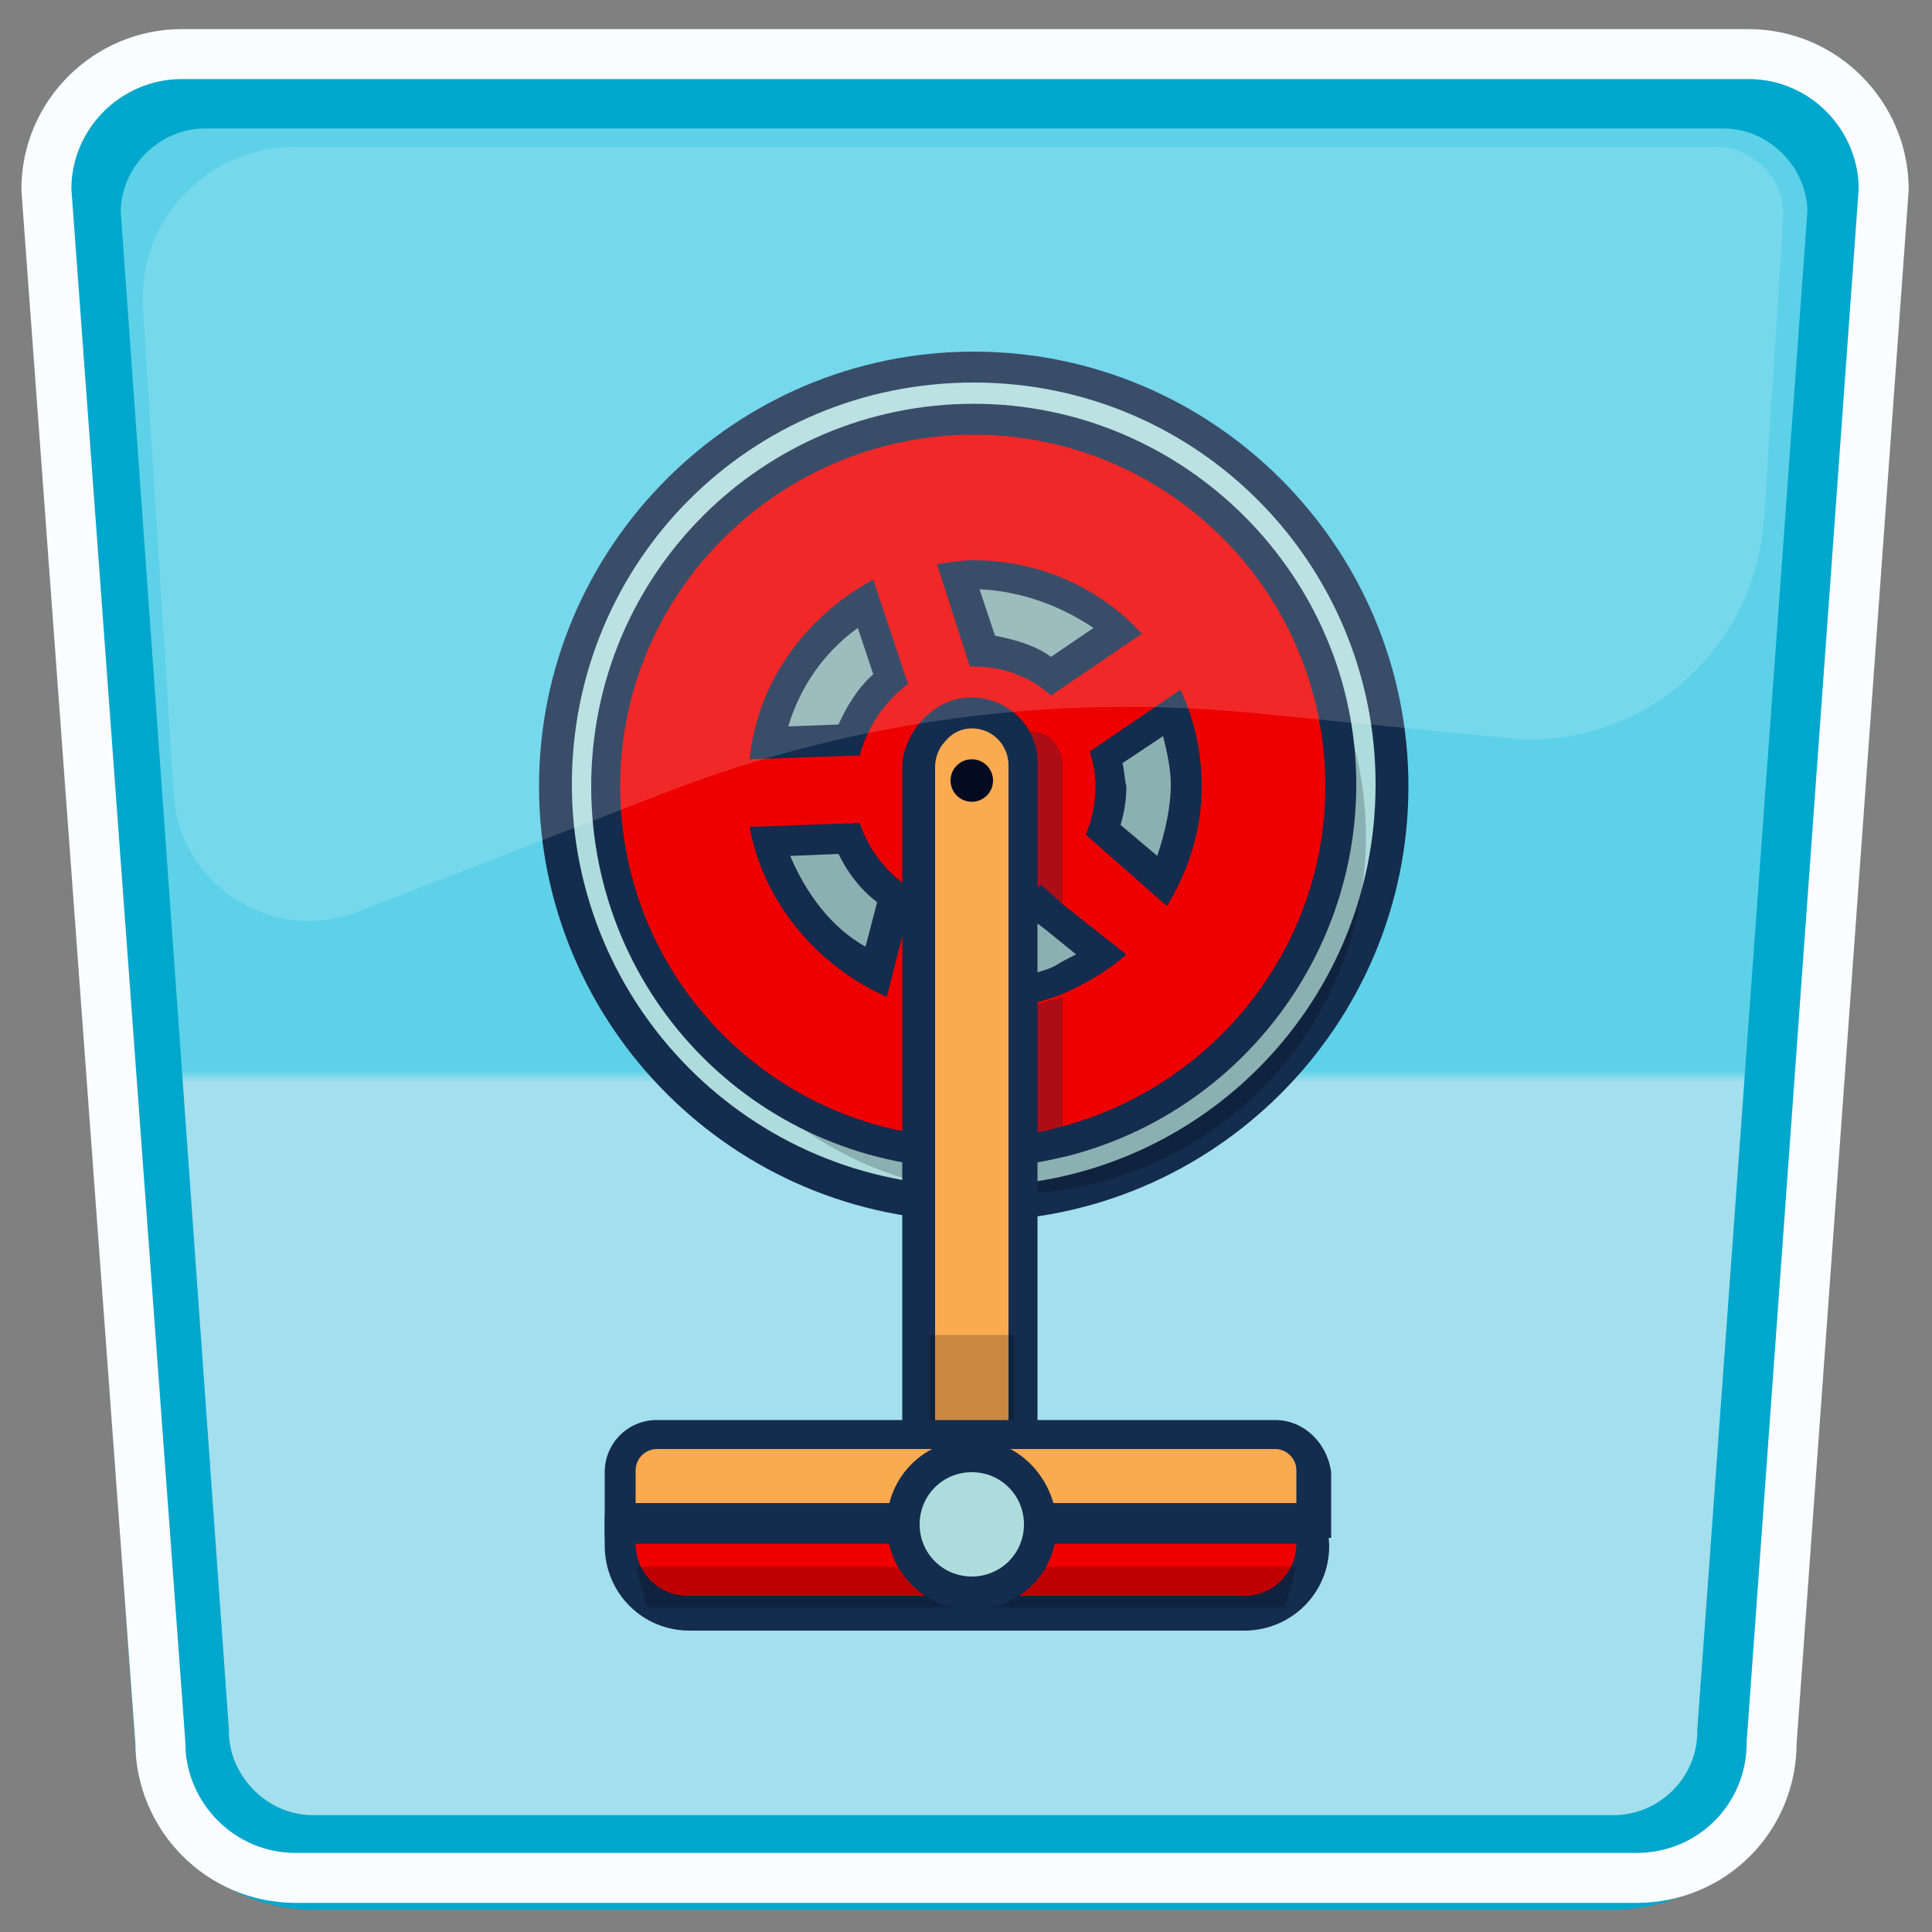 <?xml version="1.0" encoding="utf-8"?>
<!-- Generator: Adobe Illustrator 26.0.2, SVG Export Plug-In . SVG Version: 6.00 Build 0)  -->
<svg version="1.1" id="Layer_1" xmlns="http://www.w3.org/2000/svg" xmlns:xlink="http://www.w3.org/1999/xlink" x="0px" y="0px"
	 viewBox="0 0 100 100" style="enable-background:new 0 0 100 100;" xml:space="preserve">
<rect x="0" y="0" width="100" height="100" fill="#808080" stroke="none"/>
<style type="text/css">
	.st0{enable-background:new    ;}
	.st1{fill:url(#SVGID_1_);}
	.st2{fill:#AEDCDD;}
	.st3{fill:#142C4D;}
	.st4{opacity:0.2;enable-background:new    ;}
	.st5{fill:#EE0000;}
	.st6{opacity:0.3;}
	.st7{fill:#FAAA4F;}
	.st8{fill:#030B21;}
	.st9{fill:none;stroke:#00A7CD;stroke-width:4.894;stroke-miterlimit:10;}
	.st10{fill:none;stroke:#FAFCFF;stroke-width:2.586;stroke-miterlimit:10;}
	.st11{opacity:0.16;fill:#FFFFFF;}
</style>
<g>
	<g class="st0">
		<linearGradient id="SVGID_1_" gradientUnits="userSpaceOnUse" x1="49.864" y1="102.277" x2="49.864" y2="4.462">
			<stop  offset="0.473" style="stop-color:#A3DFED"/>
			<stop  offset="0.479" style="stop-color:#5DD1E8"/>
		</linearGradient>
		<path class="st1" d="M84.1,97.2H15.6c-3.8,0-6.9-3.1-6.9-6.9l-5.8-80c0-3.8,3.1-6.9,6.9-6.9h80c3.8,0,6.9,3.1,6.9,6.9l-5.8,80
			C91,94.1,87.9,97.2,84.1,97.2z"/>
	</g>
	<g id="wagonPedals">
		<g>
			<circle class="st2" cx="50.4" cy="40.7" r="21.7"/>
			<path class="st3" d="M50.4,19.8c11.6,0,20.8,9.4,20.8,20.8c0,11.6-9.4,20.8-20.8,20.8c-11.6,0-20.8-9.4-20.8-20.8
				C29.6,29.1,38.8,19.8,50.4,19.8 M50.4,18.2c-12.4,0-22.5,10.1-22.5,22.5S38,63.2,50.4,63.2s22.5-10.1,22.5-22.5
				S62.8,18.2,50.4,18.2L50.4,18.2z"/>
		</g>
		<circle class="st4" cx="52.2" cy="43.3" r="18.5"/>
		<g>
			<g>
				<path class="st5" d="M50.4,59.6c-10.5,0-19-8.5-19-19s8.5-19,19-19s19,8.5,19,19c0,8.6-5.9,16.2-14.2,18.4
					c-0.8,0.2-1.6,0.4-2.4,0.4C52.1,59.6,51.3,59.6,50.4,59.6z M50.4,51.7c0.7,0,1.5-0.1,2.2-0.3c0.7-0.2,1.4-0.4,2.1-0.6
					c0.8-0.4,1.5-0.8,2.2-1.2l-3.2-2.6c-0.3,0.1-0.4,0.3-0.7,0.4c-0.6,0.3-1.2,0.4-1.8,0.4l-1,3.9C50.3,51.7,50.3,51.7,50.4,51.7z
					 M39.8,43.5c0.8,2.9,2.8,5.4,5.5,6.8l1-3.9c-1.1-0.8-1.9-1.8-2.5-3L39.8,43.5z M60.1,45.6c0.8-1.5,1.2-3.2,1.2-5
					c0-1.3-0.3-2.6-0.7-3.8l-3.4,2.3c0.1,0.5,0.2,1.1,0.2,1.5c0,0.8-0.2,1.6-0.4,2.3L60.1,45.6z M44.8,31.3
					c-2.6,1.6-4.5,4.2-5.1,7.2l4.1-0.1c0.4-1.2,1.2-2.4,2.2-3.2L44.8,31.3z M50.8,33.7c1.3,0.1,2.5,0.5,3.6,1.3l3.4-2.3
					c-2-1.8-4.7-3-7.4-3c-0.3,0-0.5,0-0.9,0L50.8,33.7z"/>
				<path class="st3" d="M50.4,22.5c10,0,18.2,8.1,18.2,18.2c0,8.4-5.8,15.5-13.6,17.6c-0.7,0.2-1.5,0.4-2.3,0.4
					c-0.8,0.1-1.6,0.2-2.4,0.2c-10,0-18.2-8.1-18.2-18.2S40.4,22.5,50.4,22.5 M50.2,34.5c0.1,0,0.1,0,0.2,0c1.5,0,2.9,0.5,4,1.5
					l4.7-3.2C57,30.5,53.9,29,50.4,29c-0.6,0-1.3,0.1-1.9,0.2L50.2,34.5 M38.8,39.3l5.7-0.2c0.4-1.5,1.3-2.8,2.5-3.7L45.2,30
					C41.7,31.9,39.2,35.3,38.8,39.3 M60.4,46.9c1.1-1.8,1.8-3.9,1.8-6.2c0-1.8-0.4-3.5-1.1-5l-4.7,3.2c0.2,0.6,0.3,1.2,0.3,1.8
					c0,0.9-0.2,1.8-0.5,2.5L60.4,46.9 M49.4,39.2c0.2-0.1,0.3-0.2,0.4-0.2H50c0.1,0,0.2,0,0.2,0l0,0h-0.4L49.4,39.2 M51.5,39.3
					L51.5,39.3L51.5,39.3L51.5,39.3L51.5,39.3L51.5,39.3L51.5,39.3 M52.1,41.1L52.1,41.1C52.1,41.1,52.1,41.1,52.1,41.1L52.1,41.1
					 M51.4,42.1L51.4,42.1C51.5,42.1,51.5,42,51.4,42.1C51.5,42,51.5,42,51.4,42.1 M51.2,42.2L51.2,42.2L51.2,42.2L51.2,42.2
					L51.2,42.2 M51,42.3L51,42.3L51,42.3L51,42.3 M45.9,51.6l1.4-5.5c-1.3-0.8-2.3-2-2.8-3.5l-5.7,0.2C39.5,46.7,42.3,50,45.9,51.6
					 M50.4,52.4c0.8,0,1.6-0.1,2.4-0.3c0.8-0.2,1.6-0.4,2.3-0.7c1.1-0.5,2.2-1.1,3.2-2L55,46.8l-1.1-1c-0.4,0.3-0.7,0.4-1.1,0.6
					c-0.7,0.3-1.4,0.4-2.2,0.4l-1.4,5.5C49.6,52.4,50,52.4,50.4,52.4 M50.4,20.9c-10.9,0-19.8,8.8-19.8,19.8s8.8,19.8,19.8,19.8
					c0.9,0,1.8-0.1,2.5-0.2s1.7-0.3,2.5-0.5c8.7-2.3,14.8-10.2,14.8-19.2C70.2,29.8,61.3,20.9,50.4,20.9L50.4,20.9z M51.5,32.9
					l-0.8-2.4c2.1,0.1,4.1,0.8,5.9,2L54.4,34C53.6,33.4,52.5,33.1,51.5,32.9L51.5,32.9z M40.8,37.6c0.6-2,1.8-3.8,3.6-5.1l0.8,2.4
					c-0.8,0.7-1.4,1.7-1.8,2.6L40.8,37.6L40.8,37.6z M58.1,39.5l2.1-1.4c0.2,0.8,0.4,1.7,0.4,2.5c0,1.2-0.3,2.5-0.7,3.7l-1.9-1.6
					c0.2-0.7,0.3-1.3,0.3-2C58.2,40.3,58.2,39.9,58.1,39.5L58.1,39.5z M40.9,44.3l2.5-0.1c0.5,1,1.1,1.8,2,2.5L44.8,49
					C43,48,41.7,46.2,40.9,44.3L40.9,44.3z M51.9,48.3c0.5-0.1,1-0.3,1.5-0.4c0.1,0,0.2-0.1,0.3-0.1l0.4,0.3l1.6,1.3
					c-0.4,0.2-0.8,0.4-1.1,0.6c-0.6,0.3-1.3,0.4-1.9,0.6c-0.4,0.1-0.8,0.2-1.1,0.2L51.9,48.3L51.9,48.3z"/>
			</g>
		</g>
		<g>
			<g class="st6">
				<path class="st3" d="M55,39.7v7.3l-1.1-1c-0.4,0.3-0.7,0.4-1.1,0.6v-6.8c0-0.6-0.3-1.1-0.8-1.5c0.4-0.3,0.7-0.4,1.1-0.4
					C54.2,37.7,55,38.6,55,39.7z"/>
			</g>
			<g class="st6">
				<path class="st3" d="M55,51.6v6.7c-0.7,0.2-1.5,0.4-2.3,0.4v-6.5C53.5,52.1,54.3,51.8,55,51.6z"/>
			</g>
			<g>
				<path class="st7" d="M50.3,81.4c-1.5,0-2.7-1.2-2.7-2.7V39.7c0-0.7,0.3-1.4,0.8-1.9c0.5-0.5,1.2-0.8,1.9-0.8
					c1.5,0,2.7,1.2,2.7,2.7v39.1C53,80.2,51.8,81.4,50.3,81.4z"/>
				<g>
					<path class="st3" d="M50.3,37.7c1.1,0,1.9,0.9,1.9,1.9v39.1c0,1.1-0.9,1.9-1.9,1.9c-1.1,0-1.9-0.9-1.9-1.9V39.7
						c0-0.5,0.2-1,0.5-1.3C49.3,37.9,49.8,37.7,50.3,37.7 M50.3,36.1c-1,0-1.8,0.4-2.5,1.1c-0.6,0.6-1.1,1.6-1.1,2.5v39.1
						c0,1.9,1.6,3.5,3.5,3.5c1.9,0,3.5-1.6,3.5-3.5V39.6C53.8,37.7,52.2,36.1,50.3,36.1L50.3,36.1z"/>
				</g>
			</g>
			<circle class="st8" cx="50.3" cy="40.4" r="1.1"/>
		</g>
		<g>
			<g>
				<path class="st7" d="M32.1,78.6v-2.5c0-1.1,0.9-1.9,1.9-1.9h32c1.1,0,1.9,0.9,1.9,1.9v2.5H32.1z"/>
				<g>
					<path class="st3" d="M66,75c0.6,0,1.1,0.5,1.1,1.1v1.7H32.9v-1.7c0-0.6,0.5-1.1,1.1-1.1H66 M66,73.5H34c-1.5,0-2.7,1.2-2.7,2.7
						v1.7v1.7H33h34.2h1.7v-1.7v-1.7C68.7,74.7,67.5,73.5,66,73.5L66,73.5z"/>
				</g>
			</g>
			<g>
				<path class="st5" d="M35.6,83.5c-1.9,0-3.5-1.6-3.5-3.5v-0.8h35.8V80c0,1.9-1.6,3.5-3.5,3.5H35.6z"/>
				<g>
					<path class="st3" d="M67.1,79.9c0,1.5-1.2,2.7-2.7,2.7H35.6c-1.5,0-2.7-1.2-2.7-2.7H67.1 M68.7,78.4h-1.6H33h-1.7V80
						c0,2.4,1.9,4.4,4.4,4.4h28.7c2.4,0,4.4-1.9,4.4-4.4L68.7,78.4L68.7,78.4z"/>
				</g>
			</g>
			<polygon class="st4" points="66.5,83.2 33.5,83.2 32.9,81.1 67.1,81.1 			"/>
		</g>
		<g>
			<path class="st2" d="M50.3,82.4c-1.9,0-3.5-1.6-3.5-3.5c0-1.9,1.6-3.5,3.5-3.5c1.9,0,3.5,1.6,3.5,3.5
				C53.8,80.8,52.2,82.4,50.3,82.4z"/>
			<path class="st3" d="M50.3,76.2c1.5,0,2.7,1.2,2.7,2.7c0,1.5-1.2,2.7-2.7,2.7c-1.5,0-2.7-1.2-2.7-2.7
				C47.6,77.4,48.8,76.2,50.3,76.2 M50.3,74.5c-2.4,0-4.4,1.9-4.4,4.4c0,2.4,1.9,4.4,4.4,4.4c2.5,0,4.4-1.9,4.4-4.4
				C54.6,76.5,52.7,74.5,50.3,74.5L50.3,74.5z"/>
		</g>
		<rect x="48.1" y="69.1" class="st4" width="4.4" height="4.4"/>
	</g>
	<g>
		<path class="st9" d="M83.5,96.4H16.2c-3.7,0-6.8-3.1-6.8-6.8L3.8,11c0-3.7,3.1-6.8,6.8-6.8h78.6c3.7,0,6.8,3.1,6.8,6.8l-5.7,78.6
			C90.3,93.4,87.2,96.4,83.5,96.4z"/>
	</g>
	<g class="st0">
		<path class="st10" d="M84.7,97.2H15.3c-3.9,0-7-3.2-7-7L2.4,9.8c0-3.9,3.2-7,7-7h81.1c3.9,0,7,3.2,7,7l-5.8,80.4
			C91.7,94.1,88.6,97.2,84.7,97.2z"/>
	</g>
	<path class="st11" d="M78,38.2l-13.2-1.3c-10.3-1-20.7,0.4-30.3,4.1l-16,6.2c-4.4,1.7-9.2-1.4-9.5-6L7.4,16
		c-0.3-4.6,3.3-8.4,7.9-8.4h73.5c2,0,3.6,1.7,3.5,3.7l-1,15.6C90.8,33.8,84.8,38.9,78,38.2z"/>
</g>
</svg>
